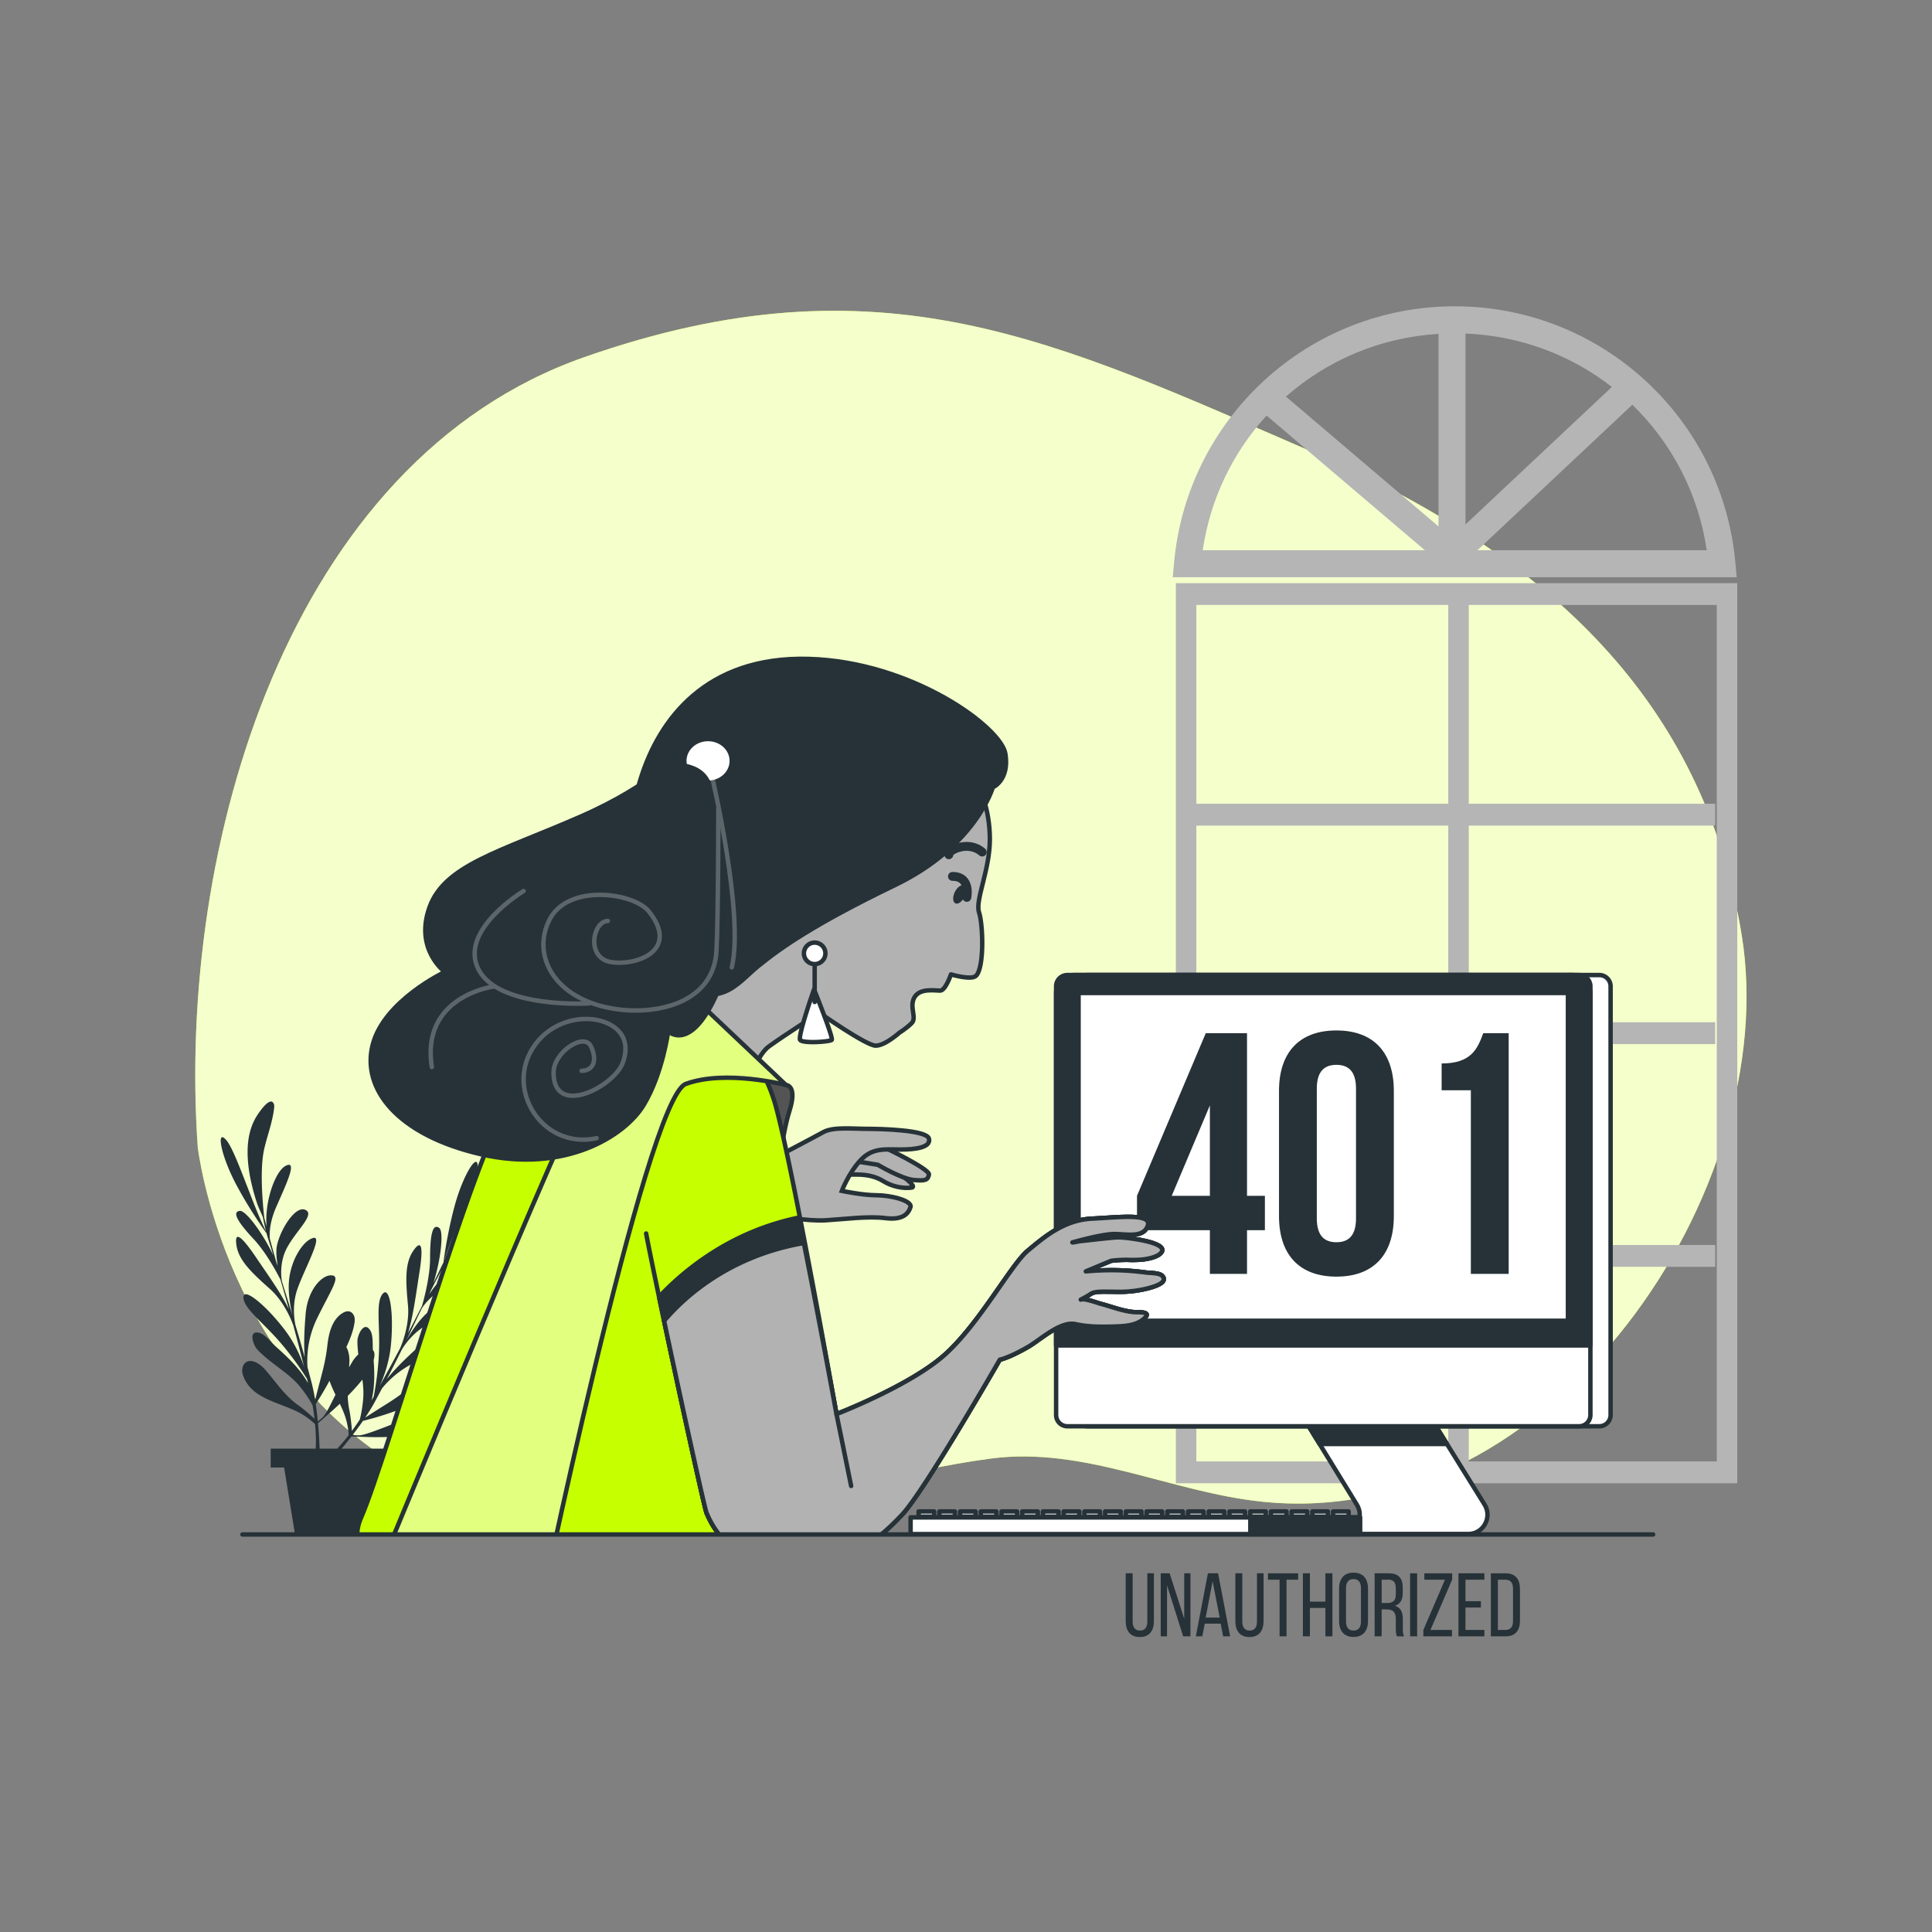<svg xmlns="http://www.w3.org/2000/svg" xmlns:xlink="http://www.w3.org/1999/xlink" viewBox="0 0 500 500" style="enable-background:new 0 0 500 500" xml:space="preserve"><rect x="0" y="0" width="500" height="500" fill="#808080" stroke="none"/><path style="fill:#c6ff00" d="M51.179 296.873s6.9 60.202 58.061 85.919 101.275.698 147.281-5.33c24.093-3.156 46.435 8.69 70.059 11.17 75.537 7.929 134.816-81.085 124.182-146.564-9.205-56.686-45.428-96.694-111.431-125.24-66.004-28.546-111.404-51.26-188.07-24.416C74.595 119.256 45.713 218.927 51.179 296.873z"/><path style="opacity:.8;fill:#fff" d="M51.179 296.873s6.9 60.202 58.061 85.919 101.275.698 147.281-5.33c24.093-3.156 46.435 8.69 70.059 11.17 75.537 7.929 134.816-81.085 124.182-146.564-9.205-56.686-45.428-96.694-111.431-125.24-66.004-28.546-111.404-51.26-188.07-24.416C74.595 119.256 45.713 218.927 51.179 296.873z"/><path style="fill:#b5b5b5" d="M304.311 383.86h145.291V150.917H304.311V383.86zm75.809-56.008h63.764v-5.647H380.12v-51.992h63.764v-5.647H380.12V213.66h63.764v-5.647H380.12v-51.449h64.177v221.649H380.12v-50.361zm-70.504-171.288h65.198v51.449h-65.198v-51.449zm0 57.096h65.198v50.905h-65.198V213.66zm0 56.552h65.198v51.992h-65.198v-51.992zm0 57.64h65.198v50.362h-65.198v-50.362zM449.109 145.582c-1.628-18.058-9.904-34.784-23.302-47.098-13.483-12.391-31-19.215-49.325-19.215-18.325 0-35.843 6.824-49.326 19.215-13.398 12.314-21.673 29.039-23.302 47.098l-.343 3.806h145.942l-.344-3.806zm-137.848-3.179c1.982-13.453 7.909-25.438 16.532-34.852l40.967 34.852h-57.499zm61.026-6.168-39.49-33.596c10.657-9.385 24.383-15.309 39.49-16.241v49.837zm6.985-49.919c14.263.583 27.355 5.617 37.878 13.821l-37.878 35.583V86.316zm3.085 56.087 40.086-37.656c10.099 9.782 17.073 22.829 19.258 37.656h-59.344z"/><path style="fill:#263238" d="M134.037 302.729c-3.269.775-5.974 2.659-8.288 5.074-1.95 2.036-3.576 4.37-4.995 6.8a56.788 56.788 0 0 0-2.485 4.795c-.493 1.064-.862 2.395-1.33 3.61a71.982 71.982 0 0 0-1.9 3.226c2.012-7.205 8.46-20.471 8.573-24.246.123-4.101-3.808 2.027-6.021 10.349-1.671 6.284-2.51 11.98-2.82 14.394a27.98 27.98 0 0 0-.614 1.22c-.396.844-1.085 2.272-2.001 4.132 1.952-6.12 2.734-13.39 1.524-14.291-1.746-1.302-2.377 1.892-2.375 7.781.001 4.636-1.463 10.221-2.086 12.389a705.287 705.287 0 0 1-3.649 7.111c1.38-4.411 2.183-10.763 2.938-15.518 1.1-6.927.629-9.083-1.612-5.759-2.241 3.323-1.851 8.154-1.314 14.059.426 4.683-1.278 9.299-2.002 11.01a524.157 524.157 0 0 1-5.295 9.774c1.11-2.415 2.455-6.118 2.886-10.566.775-8.008-.254-15.355-2.1-13.269-1.847 2.086-.765 7.651-.968 14.426-.179 5.982-1.167 11.102-1.396 12.22l-.554.974c.84-3.382.797-6.949.542-10.431.371-1.343.241-2.192-.203-2.606-.064-1.506.061-3.773-.584-4.927-1.614-2.886-3.389 1.007-3.405 2.536-.012 1.176.087 2.347.238 3.514a8.991 8.991 0 0 0-1.618 1.994 35.11 35.11 0 0 0-.772 1.367c.03-.484.057-.971.076-1.464.043-1.143-.136-2.707-.799-3.77.941-1.997 1.754-4.046 2.093-6.15.115-.716.156-1.488-.184-2.132-.552-1.046-1.542-1.251-2.584-.698-3.08 1.634-3.905 5.553-4.249 8.694-.298 2.72-.892 5.352-1.601 7.998a368.861 368.861 0 0 0-1.544 5.981c-.265-1.647-.584-3.253-.973-4.727a492.236 492.236 0 0 0-1.003-3.748c-.181-2.367-.132-7.306 2.479-12.665 3.641-7.476 6.267-10.972 3.75-11.134-2.517-.162-6.183 3.773-6.706 9.933-.341 4.02-.525 8.104-.241 11.253a417.955 417.955 0 0 0-2.409-8.322c-.328-1.598-.84-5.325.456-9.154 1.717-5.072 6.848-14.095 4.147-13.384-2.7.711-5.943 5.937-6.3 11.476-.194 3.017.384 6.27.951 8.607a744.4 744.4 0 0 0-1.88-6.035c-.285-.9-.577-1.853-.872-2.837a12.692 12.692 0 0 0-.077-.505c-.215-1.798-.28-5.15 1.483-8.327 2.574-4.637 7.38-8.625 4.542-9.693-2.838-1.067-7.117 6.494-7.36 10.27-.086 1.338.086 2.867.343 4.284a29.212 29.212 0 0 0-.346-.884 565.577 565.577 0 0 1-1.72-6.195c-.117-1.537.005-4.373 1.636-8.111 2.52-5.779 5.727-12.397 2.459-10.712-2.642 1.362-5.493 9.16-4.925 15.74-.229-.857-.425-1.601-.582-2.197-.433-3.776-1.243-12.655-.024-17.944.814-3.535 2.132-6.87 2.547-10.501.043-.376.077-.769-.063-1.121-.879-2.193-3.73 2.069-4.198 2.773-1.86 2.798-2.552 6.02-2.594 9.365-.036 2.819.368 5.635.99 8.379a57.028 57.028 0 0 0 1.456 5.201c.366 1.114 1.004 2.339 1.492 3.546.247 1.247.522 2.512.813 3.654-3.446-6.639-7.787-20.736-10.281-23.573-2.709-3.081-1.4 4.081 2.661 11.673 3.068 5.734 6.342 10.47 7.762 12.446.126.467.254.909.384 1.311.286.887.757 2.401 1.357 4.386-2.75-5.806-7.14-11.652-8.639-11.486-2.164.24-.446 3.005 3.574 7.308 3.165 3.388 5.907 8.469 6.93 10.479a712.144 712.144 0 0 1 2.186 7.687c-2.001-4.166-5.749-9.357-8.443-13.348-3.924-5.814-5.739-7.068-5.109-3.109.63 3.959 4.212 7.223 8.634 11.173 3.507 3.133 5.412 7.67 6.051 9.415a522.45 522.45 0 0 1 2.8 10.757c-.836-2.523-2.381-6.147-5.102-9.692-4.898-6.382-10.665-11.051-10.591-8.265.074 2.786 4.662 6.114 9.138 11.205 3.951 4.495 6.724 8.911 7.319 9.885l.26 1.09c-2.04-3.666-5.194-6.66-8.293-9.422-1.091-.973-2.742-3.092-4.146-3.541-3.149-1.008-1.79 3.049-.758 4.177 3.369 3.684 8.105 5.95 11.216 9.815a34.75 34.75 0 0 1 3.141 4.648c.214 1.269.382 2.455.511 3.562-1.189-1.183-3.589-3.093-3.761-3.209-3.803-2.561-6.007-6.063-8.932-9.442-.878-1.014-2.374-2.253-3.783-2.317-1.963-.09-2.593 2.012-2.036 3.656 2.303 6.801 10.976 7.094 16.09 10.628 1.593 1.101 2.281 1.758 2.567 2.08.239 2.576.256 4.662.172 6.315H70.056v4.875h3.472l2.821 17.341h23.364l2.822-17.341h3.471v-4.875H88.428c.803-.966 1.658-2.023 2.524-3.138l3.701.111s12.832.563 17.548-1.972c4.716-2.536.506-4.982-3.994-3.689-4.5 1.293-13.365 5.31-15.326 5.251l-1.66-.05a91.621 91.621 0 0 0 2.707-3.691 83.721 83.721 0 0 0 10.407-3.32c3.698-1.455 7.968-2.639 11.145-5.103.573-.444 1.129-.981 1.32-1.683.31-1.141-.273-1.967-1.412-2.274-3.366-.907-6.645 1.394-9.039 3.455-2.074 1.785-4.305 3.303-6.629 4.754a361.867 361.867 0 0 0-5.21 3.318c.93-1.385 1.793-2.776 2.515-4.119.636-1.182 1.24-2.316 1.825-3.424 1.483-1.854 4.89-5.43 10.455-7.566 7.763-2.979 12.069-3.743 10.34-5.579-1.73-1.836-7.095-1.462-11.68 2.684-2.993 2.706-5.914 5.565-7.856 8.061a412.501 412.501 0 0 0 3.918-7.727c.85-1.392 3.021-4.465 6.581-6.38 4.716-2.536 14.624-5.629 12.166-6.952-2.459-1.323-8.396.284-12.437 4.089-2.201 2.073-3.998 4.845-5.179 6.94a708.586 708.586 0 0 0 2.744-5.694c.407-.852.843-1.748 1.299-2.669.097-.136.193-.276.288-.422 1.069-1.461 3.31-3.955 6.767-5.074 5.046-1.633 11.281-1.268 9.935-3.985-1.346-2.717-9.633-.11-12.388 2.484-.976.919-1.894 2.154-2.673 3.365.12-.288.236-.582.351-.882a565.2 565.2 0 0 1 2.97-5.701c.964-1.203 2.988-3.193 6.731-4.812 5.786-2.503 12.647-5.153 9.107-6.151-2.861-.807-10.266 2.946-14.342 8.144.418-.783.782-1.461 1.074-2.003 2.261-3.055 7.728-10.098 12.229-13.132 3.007-2.028 6.247-3.566 9.028-5.937.287-.245.581-.51.718-.862.855-2.207-4.137-1.038-4.959-.843zm-52.321 60.623a82.618 82.618 0 0 0 3.557-6.013c.424 1.216.974 2.423 1.549 3.621-1.364 2.79-2.606 5.215-3.319 5.841l-1.247 1.096a90.406 90.406 0 0 0-.54-4.545zm8.509 8.083a47.69 47.69 0 0 1-2.946 3.47H82.72c-.074-1.853-.2-4.136-.421-6.569l2.781-2.445s1.216-1.04 2.864-2.607c.774 1.635 1.471 3.259 1.825 4.878.412 1.893.466 2.843.456 3.273zm3.779-9.612a34.745 34.745 0 0 1-.876 5.541 68.8 68.8 0 0 1-2.058 2.952c-.062-1.676-.512-4.71-.559-4.912a21.056 21.056 0 0 1-.512-4.14c1.285-1.308 2.63-2.771 3.784-4.227.216 1.593.338 3.187.221 4.786z"/><path style="fill:#fff;stroke:#263238;stroke-width:1.148;stroke-linecap:round;stroke-linejoin:round;stroke-miterlimit:10" d="m368.02 363.307 16.186 26.077c2.063 3.323-.327 7.62-4.239 7.62h-74.111 41.046c3.901 0 6.293-4.275 4.251-7.599l-15.668-25.516 32.535-.582z"/><path style="fill:#263238;stroke:#263238;stroke-width:1.148;stroke-linecap:round;stroke-linejoin:round;stroke-miterlimit:10" d="m368.02 363.307-32.535.581 6.025 9.811h32.96z"/><path style="fill:#fff;stroke:#263238;stroke-width:1.148;stroke-linecap:round;stroke-linejoin:round;stroke-miterlimit:10" d="M281.461 369.117H413.91a2.912 2.912 0 0 0 2.912-2.912V255.252a2.912 2.912 0 0 0-2.912-2.912H281.461a2.912 2.912 0 0 0-2.912 2.912v110.953a2.912 2.912 0 0 0 2.912 2.912z"/><path style="fill:#fff;stroke:#263238;stroke-width:1.148;stroke-linecap:round;stroke-linejoin:round;stroke-miterlimit:10" d="M276.232 369.117h132.449a2.912 2.912 0 0 0 2.912-2.912V255.252a2.912 2.912 0 0 0-2.912-2.912H276.232a2.912 2.912 0 0 0-2.912 2.912v110.953a2.913 2.913 0 0 0 2.912 2.912z"/><path style="fill:#263238;stroke:#263238;stroke-width:1.148;stroke-linecap:round;stroke-linejoin:round;stroke-miterlimit:10" d="M277.968 252.34h128.977a4.648 4.648 0 0 1 4.648 4.648v91.213H273.321v-91.213a4.648 4.648 0 0 1 4.647-4.648z"/><path transform="rotate(-180 342.457 299.4)" style="fill:#fff;stroke:#263238;stroke-width:1.148;stroke-linecap:round;stroke-linejoin:round;stroke-miterlimit:10" d="M279.13 256.988h126.653v84.822H279.13z"/><path style="fill:#fff;stroke:#263238;stroke-width:1.148;stroke-linecap:round;stroke-linejoin:round;stroke-miterlimit:10" d="M237.74 391.164h4.022v1.341h-4.022zM243.103 391.164h4.023v1.341h-4.023zM248.466 391.164h4.022v1.341h-4.022zM253.829 391.164h4.023v1.341h-4.023zM259.193 391.164h4.022v1.341h-4.022zM264.556 391.164h4.023v1.341h-4.023zM269.919 391.164h4.022v1.341h-4.022zM275.283 391.164h4.023v1.341h-4.023zM280.646 391.164h4.023v1.341h-4.023zM286.009 391.164h4.023v1.341h-4.023zM291.373 391.164h4.022v1.341h-4.022zM296.736 391.164h4.022v1.341h-4.022zM302.099 391.164h4.022v1.341h-4.022zM307.463 391.164h4.023v1.341h-4.023zM312.826 391.164h4.022v1.341h-4.022zM318.189 391.164h4.023v1.341h-4.023zM323.553 391.164h4.022v1.341h-4.022zM328.916 391.164h4.023v1.341h-4.023zM334.279 391.164h4.023v1.341h-4.023zM339.642 391.164h4.023v1.341h-4.023zM345.006 391.164h4.023v1.341h-4.023zM235.664 392.699h116.293v4.335H235.664z"/><path style="fill:#263238;stroke:#263238;stroke-width:1.148;stroke-linecap:round;stroke-linejoin:round;stroke-miterlimit:10" d="M323.59 392.699h28.367v4.335H323.59z"/><path style="fill:#263238" d="m294.254 309.478 17.796-42.086h10.677v42.086h4.627v8.897h-4.627v11.3h-9.609v-11.3h-18.863v-8.897zm18.863 0v-23.402l-9.876 23.402h9.876zM331.005 282.34c0-9.966 5.249-15.66 14.859-15.66 9.609 0 14.859 5.695 14.859 15.66v32.388c0 9.966-5.249 15.661-14.859 15.661-9.609 0-14.859-5.694-14.859-15.661V282.34zm9.786 33.011c0 4.449 1.958 6.139 5.072 6.139s5.072-1.69 5.072-6.139v-33.634c0-4.449-1.958-6.139-5.072-6.139s-5.072 1.691-5.072 6.139v33.634zM373.092 275.222c7.563 0 9.254-3.648 10.767-7.83h6.584v62.284h-9.788v-47.514h-7.563v-6.94zM293.127 419.634c0 1.469.583 2.354 1.911 2.354 1.305 0 1.887-.885 1.887-2.354v-12.468h1.701v12.375c0 2.47-1.142 4.124-3.658 4.124-2.494 0-3.636-1.654-3.636-4.124v-12.375h1.794v12.468zM302.027 423.48h-1.632v-16.313h2.308l3.775 11.793v-11.793h1.608v16.313h-1.887l-4.172-13.19v13.19zM311.79 420.194l-.629 3.286h-1.678l3.122-16.313h2.634l3.122 16.313h-1.818l-.629-3.286h-4.124zm.234-1.562h3.636l-1.841-9.414-1.795 9.414zM321.506 419.634c0 1.469.583 2.354 1.911 2.354 1.305 0 1.887-.885 1.887-2.354v-12.468h1.701v12.375c0 2.47-1.142 4.124-3.658 4.124-2.494 0-3.636-1.654-3.636-4.124v-12.375h1.794v12.468zM331.153 423.48v-14.658h-3.007v-1.655h7.807v1.655h-3.006v14.658h-1.794zM339.005 416.139v7.341h-1.818v-16.313h1.818v7.341h4.009v-7.341h1.818v16.313h-1.818v-7.341h-4.009zM346.554 411.105c0-2.494 1.235-4.102 3.729-4.102 2.516 0 3.751 1.608 3.751 4.102v8.436c0 2.47-1.235 4.101-3.751 4.101-2.494 0-3.729-1.63-3.729-4.101v-8.436zm1.794 8.529c0 1.492.629 2.354 1.935 2.354 1.328 0 1.933-.862 1.933-2.354v-8.622c0-1.468-.605-2.354-1.933-2.354-1.305 0-1.935.886-1.935 2.354v8.622zM359.392 407.167c2.564 0 3.636 1.305 3.636 3.729v1.329c0 1.794-.629 2.913-2.027 3.355 1.491.443 2.051 1.655 2.051 3.402v2.541c0 .722.024 1.397.326 1.957h-1.841c-.21-.465-.303-.885-.303-1.982v-2.564c0-1.84-.862-2.422-2.377-2.422h-1.282v6.967h-1.818v-16.313h3.635zm-.467 7.69c1.446 0 2.308-.466 2.308-2.237v-1.562c0-1.467-.536-2.236-1.887-2.236h-1.772v6.035h1.351zM366.754 407.167v16.313h-1.818v-16.313h1.818zM375.772 423.48h-7.41v-1.632l5.592-13.026h-5.337v-1.655h7.202v1.632l-5.617 13.027h5.57v1.654zM383.252 414.391v1.632h-3.986v5.803h4.894v1.654h-6.712v-16.313h6.712v1.655h-4.894v5.569h3.986zM389.658 407.167c2.541 0 3.706 1.539 3.706 4.055v8.227c0 2.494-1.165 4.031-3.706 4.031h-3.822v-16.313h3.822zm-.023 14.659c1.304 0 1.933-.816 1.933-2.308v-8.389c0-1.492-.629-2.307-1.957-2.307h-1.958v13.004h1.982z"/><defs><path id="a" d="M88.234 152.819H314.07v244.215H88.234z"/></defs><clipPath id="b"><use xlink:href="#a" style="overflow:visible"/></clipPath><g style="clip-path:url(#b)"><path style="fill:#b2b2b2;stroke:#263238;stroke-width:1.148;stroke-linecap:round;stroke-linejoin:round;stroke-miterlimit:10" d="M253.369 203.862s2.803 5.256 2.803 13.314c0 8.059-3.854 15.767-2.803 18.921 1.051 3.153 1.407 14.264-.76 16.432-1.239 1.239-6.503-.361-6.503-.361s-1.402 4.205-2.803 4.205-5.256-.701-6.657 1.752c-1.402 2.453.701 5.256-.701 6.657-1.401 1.401-3.153 2.453-3.153 2.453s-3.716 3.382-6.168 3.382c-2.453 0-14.55-8.52-14.55-8.52s-9.23 5.92-13.085 8.723c-3.854 2.803-5.989 12.418-5.989 12.418s-20.776-14.746-17.273-28.41c3.504-13.665 44.706-33.094 58.02-40.803 13.316-7.711 19.622-10.163 19.622-10.163z"/><path style="fill:none;stroke:#263238;stroke-width:2.297;stroke-linecap:round;stroke-linejoin:round;stroke-miterlimit:10" d="M250.216 232.242s1.185-5.434-3.72-5.434M245.563 221.212c-.489-.937 4.838-3.957 8.628-.699"/><path style="fill:#263238" d="M249.623 232.078c-.613 1.277-1.675 2.041-2.372 1.706-.696-.335-.764-1.641-.15-2.918.614-1.277 1.676-2.04 2.372-1.706.696.335.763 1.641.15 2.918z"/><path style="fill:#fff;stroke:#263238;stroke-width:1.148;stroke-linecap:round;stroke-linejoin:round;stroke-miterlimit:10" d="M213.614 246.727a2.78 2.78 0 1 1-5.56 0 2.78 2.78 0 0 1 5.56 0zM210.834 249.507v9.81M210.671 256.047s-4.251 12.099-3.597 13.08c.654.981 7.685.491 8.175 0 .49-.49-4.578-13.08-4.578-13.08z"/><path style="fill:#b2b2b2;stroke:#263238;stroke-width:1.148;stroke-linecap:round;stroke-miterlimit:10" d="M229.421 301.441s8.734 5.635 6.48 5.917c-2.254.282-5.072-.282-7.326-1.69-2.254-1.409-4.79-1.69-6.762-1.69h-5.635s2.254-3.944 5.072-4.508 8.171 1.971 8.171 1.971z"/><path style="fill:#b2b2b2;stroke:#263238;stroke-width:1.148;stroke-linecap:round;stroke-miterlimit:10" d="M228.857 296.933s11.833 5.635 11.551 7.044c-.282 1.409-.845 1.69-3.944 1.409-3.099-.282-9.298-3.944-9.298-3.944l-7.044-1.127c.001-.001 4.227-6.2 8.735-3.382z"/><path style="fill:#b2b2b2;stroke:#263238;stroke-width:1.148;stroke-linecap:round;stroke-miterlimit:10" d="M199.274 300.314s11.27-5.917 13.806-7.325c2.536-1.409 7.607-.845 11.27-.845s15.496.282 16.059 2.536c.564 2.254-3.381 2.817-7.325 2.817-3.944 0-7.325-.563-10.425 2.817-3.099 3.381-4.79 7.889-4.79 7.889s5.353 1.127 9.016 1.127c3.663 0 9.298 1.409 8.734 3.099-.563 1.69-1.972 3.381-6.48 2.817-4.508-.563-10.706.282-15.496.564-4.79.282-12.115-1.127-12.115-1.127l-2.254-14.369z"/><path style="fill:#545454;stroke:#263238;stroke-width:1.148;stroke-linecap:round;stroke-miterlimit:10" d="M203.414 280.802s3.024 0 .907 6.653-3.326 19.354-3.326 19.354l-9.677-32.055 12.096 6.048z"/><path style="fill:#c6ff00;stroke:#263238;stroke-width:1.148;stroke-linecap:round;stroke-linejoin:round;stroke-miterlimit:10" d="M196.566 276.149s-11.093-12.512-22.292-17.931-31.851 10.206-41.966 25.741c-10.115 15.534-32.333 93.929-38.836 108.741s18.605 24.205 46.423 27.456c27.817 3.251 49.855-14.451 55.996-26.011 6.142-11.56 8.309-47.687 7.225-71.53s-1.853-37.796-6.55-46.466z"/><path style="fill:#c6ff00;stroke:#263238;stroke-width:1.148;stroke-linecap:round;stroke-linejoin:round;stroke-miterlimit:10" d="M167.219 319.227c2.124 11.445 14.976 71.01 15.666 72.388.723 1.445 6.227 16.627 27.095 13.367 11.561-1.806 17.702-6.864 23.482-13.005 5.78-6.142 25.288-40.1 25.288-40.1s2.168-.361 7.226-3.252c3.28-1.874 8.414-6.821 12.396-5.937 3.253.722 6.639.714 9.952.614 2.719-.082 5.94-.206 7.998-2.263 1.691-1.691-1.854-1.382-2.8-1.461-2.996-.251-5.754-1.397-8.635-2.15-.905-.237-4.304-1.524-5.183-1.085 0 0 1.445-.723 2.529-1.445 1.084-.723 2.857-.606 5.024-.606 1.372 0 3.56.128 5.673-.147.873-.013 10.393-1.403 7.829-3.975-.791-.788-3.122-.695-4.138-.833-5.325-.723-10.264-.784-15.617-.304l6.539-2.735c1.397-.194 2.855-.249 4.194-.257a26.97 26.97 0 0 0 2.628.007c1.598-.001 5.53-.554 6.325-2.138 1.272-2.536-9.588-3.689-11.159-3.689-1.706 0-9.665.995-10.091.995 0 0-.637.118-1.609.315h-.295s7.587-2.168 10.838-2.168c3.251 0 7.587 1.084 8.67-2.168 1.084-3.251-7.225-2.168-14.451-1.806-7.225.361-12.283 4.697-16.618 8.309-4.335 3.613-12.644 19.147-21.676 27.095-9.032 7.948-27.818 15.173-27.818 15.173s-10.858-61.453-15.555-79.155c-4.697-17.702-16.962-22.292-16.962-22.292"/><path style="fill:#263238;stroke:#263238;stroke-width:1.148;stroke-linecap:round;stroke-linejoin:round;stroke-miterlimit:10" d="M288.324 343.301c2.719-.082 5.94-.206 7.998-2.263 1.691-1.691-1.854-1.382-2.8-1.461-2.997-.251-5.754-1.397-8.635-2.15-.905-.237-4.304-1.524-5.183-1.085 0 0 1.445-.723 2.529-1.445 1.084-.723 2.857-.606 5.024-.606 1.372 0 3.56.128 5.673-.147.873-.013 10.393-1.402 7.829-3.974-.791-.788-3.122-.695-4.138-.833-5.325-.723-10.264-.784-15.617-.304l6.539-2.735c1.397-.194 2.855-.249 4.194-.257a26.97 26.97 0 0 0 2.628.007c1.598-.001 5.53-.554 6.325-2.139 1.272-2.536-9.588-3.688-11.159-3.688-1.706 0-9.665.995-10.091.995 0 0-.637.118-1.609.315h-.295s7.587-2.168 10.838-2.168c3.251 0 7.587 1.084 8.67-2.168 1.084-3.251-7.225-2.168-14.451-1.806-7.225.361-12.283 4.697-16.618 8.309-4.335 3.613-12.644 19.147-21.676 27.095-9.032 7.948-27.818 15.173-27.818 15.173s-5.062-27.673-9.767-50.845c-17.826 3.668-29.901 13.862-36.15 20.525 4.55 21.661 11.806 54.943 12.319 55.969.723 1.445 6.227 16.627 27.095 13.367 11.561-1.806 17.702-6.864 23.482-13.005 5.78-6.142 25.288-40.1 25.288-40.1s2.168-.361 7.226-3.252c3.28-1.874 8.414-6.821 12.396-5.937 3.255.722 6.641.714 9.954.613z"/><path style="fill:#b2b2b2;stroke:#263238;stroke-width:1.148;stroke-linecap:round;stroke-linejoin:round;stroke-miterlimit:10" d="M296.621 329.336c-5.325-.723-10.264-.784-15.617-.304l6.539-2.735c1.397-.194 2.855-.249 4.194-.257a26.97 26.97 0 0 0 2.628.007c1.598-.001 5.53-.554 6.325-2.139 1.272-2.536-9.588-3.688-11.159-3.688-1.706 0-9.665.995-10.091.995 0 0-.637.118-1.609.315h-.295s7.587-2.168 10.838-2.168c3.251 0 7.587 1.084 8.67-2.168 1.084-3.251-7.225-2.168-14.451-1.806-7.225.361-12.283 4.697-16.618 8.309-4.335 3.613-12.644 19.147-21.676 27.095-9.032 7.948-27.818 15.173-27.818 15.173s-4.162-22.753-8.446-44.273c-19.675 3.381-31.303 14.4-36.164 20.142 4.512 21.279 10.546 48.848 11.013 49.781.723 1.445 6.227 16.627 27.095 13.367 11.561-1.806 17.702-6.864 23.482-13.005 5.78-6.142 25.288-40.1 25.288-40.1s2.168-.361 7.226-3.252c3.28-1.874 8.414-6.821 12.396-5.937 3.253.722 6.639.714 9.952.613 2.719-.082 5.94-.206 7.998-2.263 1.691-1.691-1.854-1.382-2.8-1.461-2.997-.251-5.754-1.397-8.635-2.15-.905-.237-4.304-1.524-5.183-1.085 0 0 1.445-.723 2.529-1.445 1.084-.723 2.857-.606 5.024-.606 1.372 0 3.56.128 5.673-.147.873-.013 10.393-1.402 7.829-3.974-.79-.789-3.12-.696-4.137-.834z"/><path style="fill:#fff;stroke:#263238;stroke-width:1.148;stroke-linecap:round;stroke-linejoin:round;stroke-miterlimit:10" d="m216.483 365.965 3.793 18.606"/><defs><path id="c" d="M203.414 280.802s-15.652-4.069-25.948-.276c-10.296 3.793-39.016 142.519-39.016 142.519s-30.888-1.626-39.559-18.424c0 0 46.061-111.631 55.815-130.055 9.754-18.425 25.868-15.378 25.868-15.378l22.84 21.614z"/></defs><use xlink:href="#c" style="overflow:visible;fill:#c6ff00"/><clipPath id="d"><use xlink:href="#c" style="overflow:visible"/></clipPath><path style="clip-path:url(#d);fill:#c6ff00" d="M203.414 280.802s-15.652-4.069-25.948-.276c-10.296 3.793-39.016 142.519-39.016 142.519s-30.888-1.626-39.559-18.424c0 0 46.061-111.631 55.815-130.055 9.754-18.425 25.868-15.378 25.868-15.378l22.84 21.614z"/><path style="opacity:.5;clip-path:url(#d);fill:#fff" d="M203.414 280.802s-15.652-4.069-25.948-.276c-10.296 3.793-39.016 142.519-39.016 142.519s-30.888-1.626-39.559-18.424c0 0 46.061-111.631 55.815-130.055 9.754-18.425 25.868-15.378 25.868-15.378l22.84 21.614z"/><use xlink:href="#c" style="overflow:visible;fill:none;stroke:#263238;stroke-width:1.148;stroke-linecap:round;stroke-linejoin:round;stroke-miterlimit:10"/><path style="fill:#fff;stroke:#263238;stroke-width:1.148;stroke-linecap:round;stroke-linejoin:round;stroke-miterlimit:10" d="M318.357 392.699h33.6v4.335h-33.6z"/><path style="fill:#263238;stroke:#263238;stroke-width:1.148;stroke-linecap:round;stroke-linejoin:round;stroke-miterlimit:10" d="M256.944 203.758s-4.335 15.173-25.288 25.289c-20.954 10.115-29.624 16.257-35.404 20.953-5.78 4.696-9.754 11.922-23.482 3.613-13.728-8.309-11.561-37.572-6.864-52.383 4.697-14.812 16.618-31.43 43.352-30.708s49.855 17.702 50.938 24.566c1.084 6.863-3.252 8.67-3.252 8.67z"/><path style="fill:#fff" d="M188.813 196.914c0 2.81-2.495 5.089-5.573 5.089-3.078 0-5.573-2.278-5.573-5.089s2.495-5.088 5.573-5.088c3.077-.001 5.573 2.278 5.573 5.088z"/><path style="fill:#263238;stroke:#263238;stroke-width:1.148;stroke-linecap:round;stroke-linejoin:round;stroke-miterlimit:10" d="M183.427 211.653s3.356-10.231-4.383-12.964c-7.739-2.734-8.188 3.651-29.004 12.741-20.816 9.09-34.975 12.47-38.891 23.397-3.916 10.927 3.998 16.707 3.998 16.707s-15.687 7.377-18.676 18.783c-2.989 11.406 6.308 23.391 27.973 28.395 21.665 5.004 37.307-4.648 42.195-12.821 4.888-8.172 6.282-18.995 6.282-18.995s5.5 5.517 12.216-8.89c6.715-14.406-1.71-46.353-1.71-46.353z"/><g style="opacity:.25"><path style="fill:none;stroke:#fff;stroke-width:1.148;stroke-linecap:round;stroke-linejoin:round;stroke-miterlimit:10" d="M189.388 250.361c3.251-13.728-5.058-49.132-5.058-49.132M154.405 294.564c-14.637 3.202-24.993-14.234-14.831-25.54 3.586-3.99 9.26-5.988 14.555-5.127 3.024.492 6.123 2.101 7.267 4.943.798 1.982.517 4.259-.241 6.257-2.335 6.158-17.896 14.217-17.896 2.506 0-5.331 7.937-10.532 9.692-6.785 1.756 3.748.485 6.3-2.423 6.3"/><path style="fill:none;stroke:#fff;stroke-width:1.148;stroke-linecap:round;stroke-linejoin:round;stroke-miterlimit:10" d="M157.313 238.348c-3.877 0-5.815 9.692.969 10.662 6.785.969 17.559-3.165 9.692-13.085-3.926-4.951-20.839-7.269-25.685 1.939s.969 20.838 16.962 23.262c10.852 1.644 25.422-1.588 26.168-15.023.485-8.723.485-36.831.485-36.831"/><path style="fill:none;stroke:#fff;stroke-width:1.148;stroke-linecap:round;stroke-linejoin:round;stroke-miterlimit:10" d="M135.505 230.595s-16.961 10.177-11.631 20.354c5.331 10.177 28.592 8.723 28.592 8.723"/><path style="fill:none;stroke:#fff;stroke-width:1.148;stroke-linecap:round;stroke-linejoin:round;stroke-miterlimit:10" d="M127.751 255.31s-18.9 2.423-15.992 20.839"/></g></g><path style="fill:none;stroke:#263238;stroke-width:1.148;stroke-linecap:round;stroke-linejoin:round;stroke-miterlimit:10" d="M62.736 397.121h365.087"/></svg>